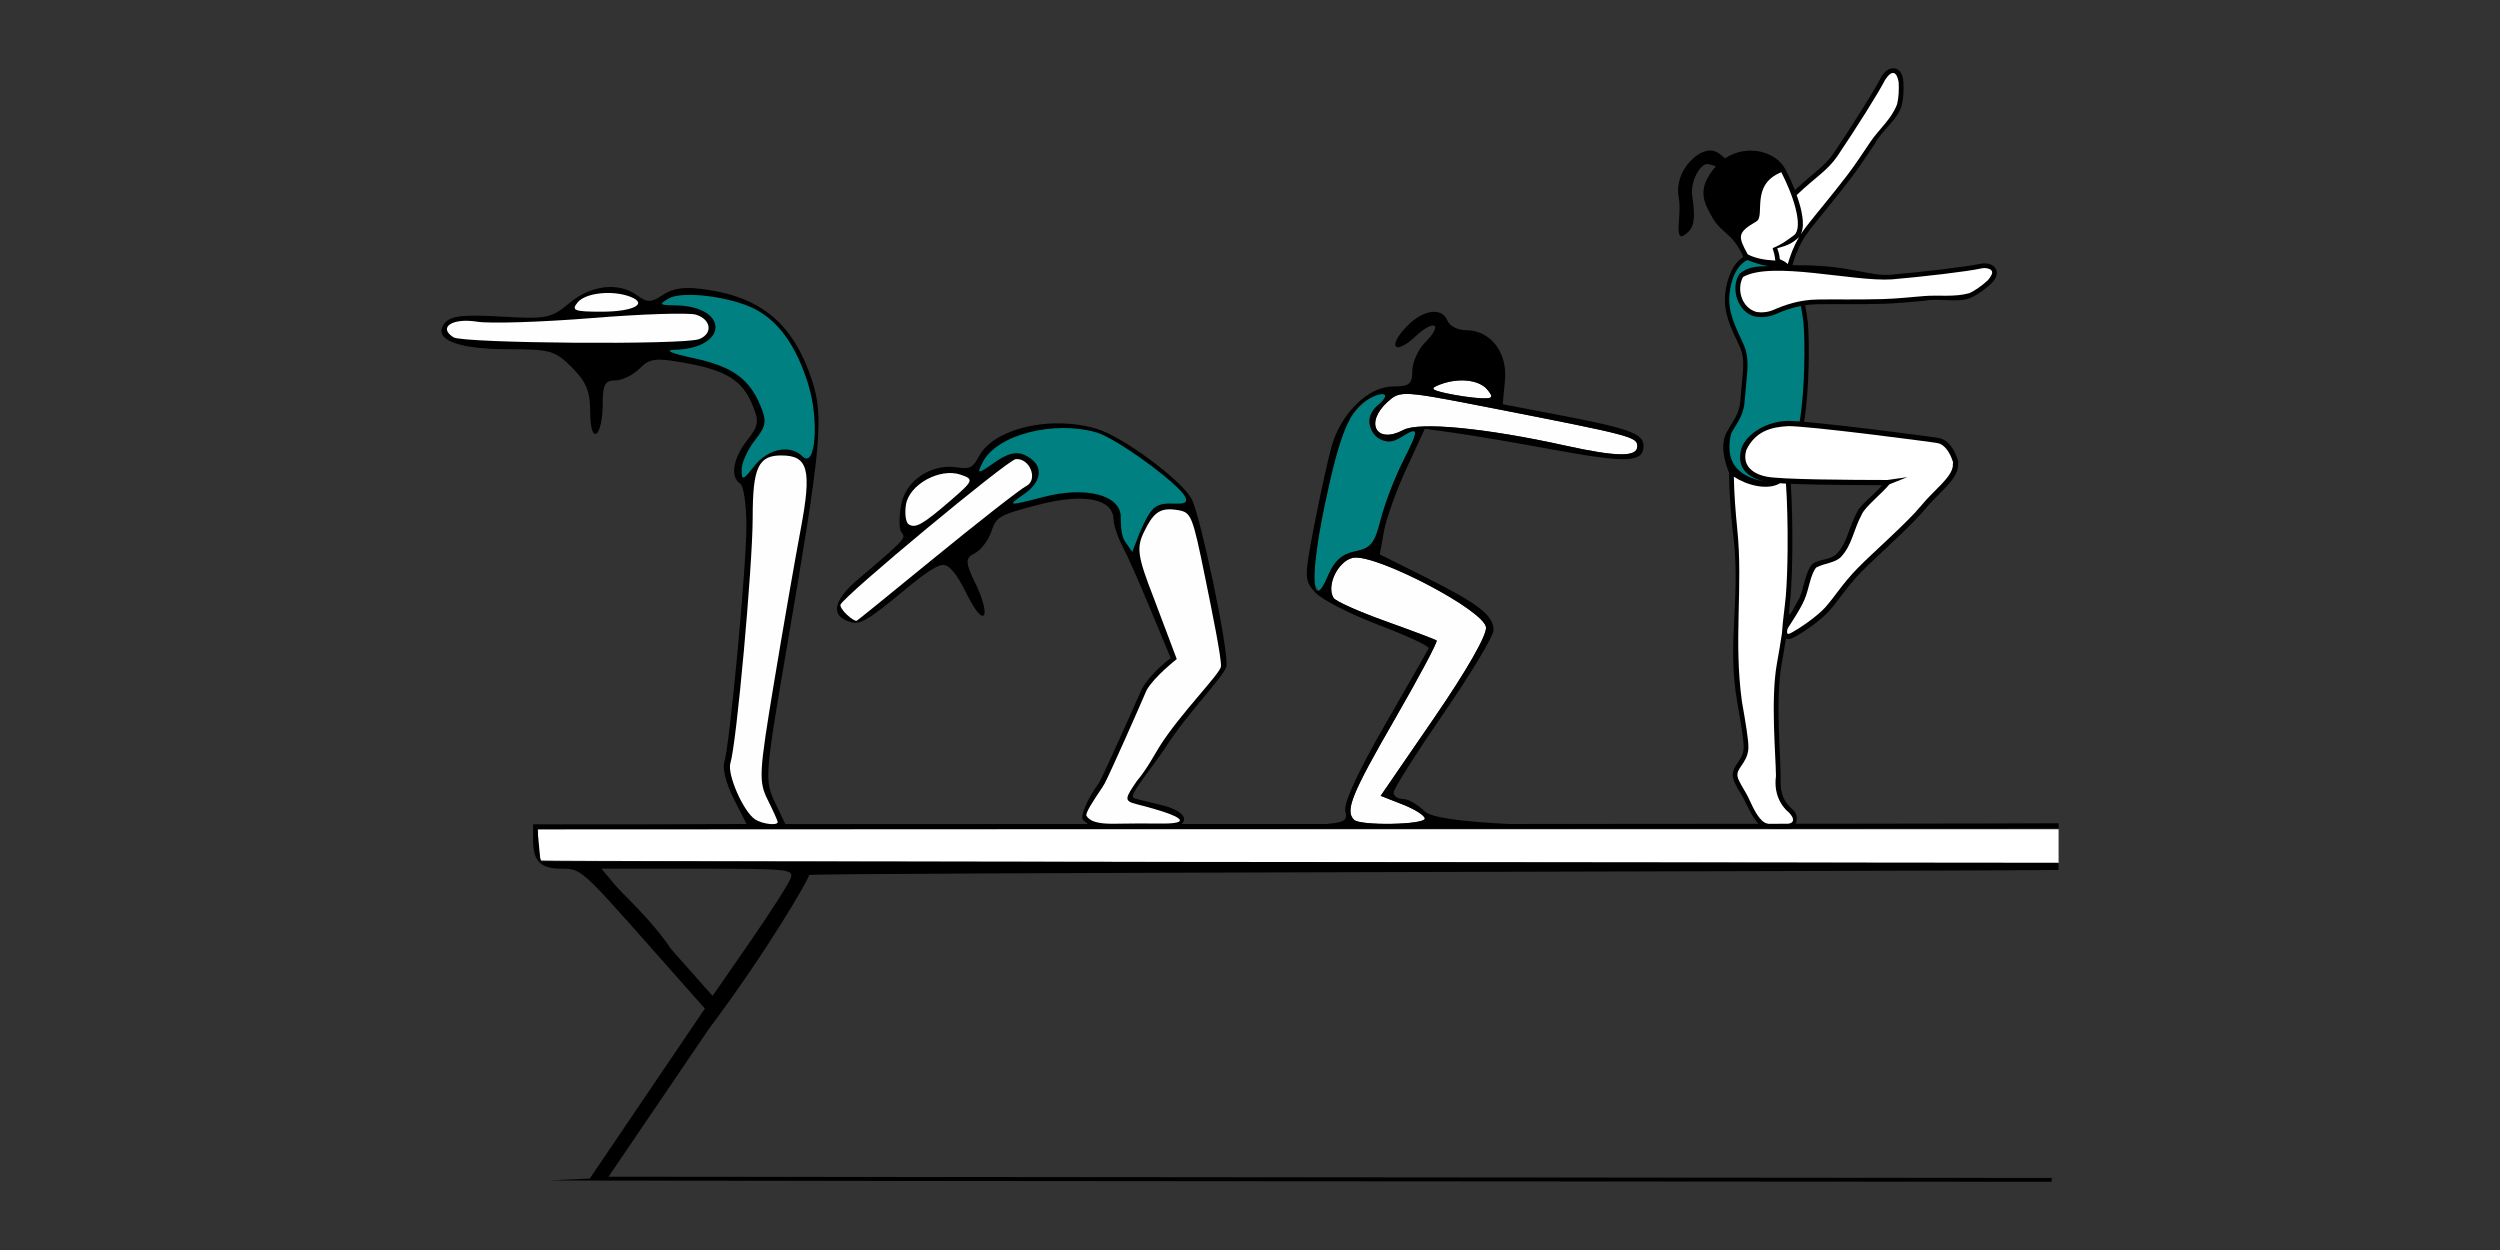 <?xml version="1.0" encoding="UTF-8" standalone="no"?>
<!-- Created with Inkscape (http://www.inkscape.org/) -->

<svg
   xmlns:dc="http://purl.org/dc/elements/1.1/"
   xmlns:cc="http://creativecommons.org/ns#"
   xmlns:rdf="http://www.w3.org/1999/02/22-rdf-syntax-ns#"
   xmlns:svg="http://www.w3.org/2000/svg"
   xmlns="http://www.w3.org/2000/svg"
   xmlns:sodipodi="http://sodipodi.sourceforge.net/DTD/sodipodi-0.dtd"
   xmlns:inkscape="http://www.inkscape.org/namespaces/inkscape"
   width="500"
   height="250"
   viewBox="0 0 500 250"
   id="svg2"
   version="1.1"
   inkscape:version="0.91 r13725"
   sodipodi:docname="bb420200.svg">
  <rect x="0" y="0" width="500" height="250" fill="#333333" stroke="none"/>
  <defs
     id="defs4" />
  <sodipodi:namedview
     id="base"
     pagecolor="#aedbd2"
     bordercolor="#666666"
     borderopacity="1.0"
     inkscape:pageopacity="0.23921569"
     inkscape:pageshadow="2"
     inkscape:zoom="2.0000001"
     inkscape:cx="287.26444"
     inkscape:cy="92.909044"
     inkscape:document-units="px"
     inkscape:current-layer="layer1"
     showgrid="false"
     fit-margin-top="0"
     fit-margin-left="0"
     fit-margin-right="0"
     fit-margin-bottom="0"
     inkscape:window-width="1536"
     inkscape:window-height="939"
     inkscape:window-x="45"
     inkscape:window-y="28"
     inkscape:window-maximized="0"
     showborder="true"
     borderlayer="true"
     units="px" />
  <g
     inkscape:label="Layer 1"
     inkscape:groupmode="layer"
     id="layer1"
     transform="translate(-70.357,-308.523)">
    <g
       id="g5741"
       transform="translate(-31.768,11.353)">
      <path
         inkscape:connector-curvature="0"
         id="path5685"
         d="m 480.619,310.824 c -0.832,0.073 -1.721,0.72 -2.318,1.887 -1.078,2.178 -5.893,9.849 -9.469,15.133 -1.801,2.662 -4.145,3.954 -7.734,7.355 -0.565,-1.459 -1.204,-2.866 -1.82,-4.047 -2.046,-3.921 -7.908,-5.144 -12.148,-2.309 -1.792,-1.674 -2.84,-1.892 -4.445,-1.248 -2.222,0.892 -5.75,4.577 -4.777,9.309 0.626,3.559 -1.446,9.918 1.973,6.547 1.26,-1.26 1.202,-3.615 0.711,-6.994 -0.491,-3.38 1.825,-6.584 2.977,-6.486 0.461,0.039 1.117,0.241 1.746,0.461 -2.003,2.267 -2.628,4.135 -2.488,5.779 0.141,1.655 0.997,3.001 1.709,4.348 0.864,1.636 2.223,2.691 3.436,3.811 1.083,0.999 2.233,2.676 2.795,4.215 -2.335,1.42 -3.294,4.819 -3.586,7.16 -0.521,4.557 1.736,8.007 3.035,11.084 0.619,1.466 0.624,3.317 0.471,5.018 -0.154,1.701 -0.304,3.287 -0.529,5.814 -0.211,2.37 -1.64,4.006 -2.553,5.705 -1.572,2.699 -0.588,5.964 0.33,8.363 0.019,3.519 0.317,7.556 0.699,11.328 1.843,13.28 -1.227,22.303 0.945,34.605 0.346,1.963 0.69,3.937 0.934,5.586 0.244,1.649 0.381,3.004 0.342,3.598 -0.083,1.266 -0.653,2.082 -1.223,2.918 -0.569,0.836 -1.167,1.755 -0.902,2.969 0.26,1.194 1.125,2.372 1.896,3.754 0.771,1.382 1.974,4.294 3.279,5.523 1.39,1.31 4.627,0.923 5.771,0.928 0.572,0.003 1.098,-0.064 1.434,-0.492 0.645,-1.595 0.416,-2.719 -0.604,-3.504 -2.333,-2.2 -2.299,-4.089 -2.25,-6.672 -0.041,-4.202 -1.039,-15.214 0.168,-22.115 0.342,-1.954 0.643,-3.665 0.887,-5.244 0.02,0.008 0.036,0.021 0.057,0.027 0.375,0.122 0.792,0.057 1.217,-0.141 1.53,-0.711 5.44,-3.257 7.441,-5.525 1.944,-2.202 3.476,-4.757 6.33,-7.689 1.425,-1.464 3.925,-3.76 6.406,-6.104 2.481,-2.343 4.942,-4.728 6.355,-6.453 2.732,-3.335 6.349,-5.676 6.635,-8.658 0.015,-0.153 -0.002,-0.238 -0.014,-0.336 -0.011,0.057 -0.005,0.117 -0.021,0.172 l 0.019,-0.209 c 9.9e-4,0.011 5.9e-4,0.026 0.002,0.037 0.056,-0.298 0.045,-0.616 -0.074,-0.92 -0.724,-2.304 -2.045,-4.009 -3.732,-4.332 -0.472,-0.09 -2.268,-0.337 -4.879,-0.68 -2.611,-0.343 -5.983,-0.77 -9.422,-1.186 -3.439,-0.415 -6.945,-0.819 -9.824,-1.111 -1.101,-0.112 -1.995,-0.189 -2.871,-0.264 1.118,-6.869 1.076,-16.36 0.754,-19.863 -0.053,-0.576 -0.269,-1.951 -0.533,-3.457 0.772,-0.113 1.587,-0.184 2.451,-0.199 3.579,-0.064 7.847,0.058 13.09,-0.086 2.642,-0.072 5.686,-0.384 8.314,-0.605 3.107,-0.648 6.75,0.576 9.445,-0.684 1.299,-0.62 2.62,-1.58 3.848,-2.697 2.503,-2.338 0.72,-4.616 -2.213,-4 -2.371,0.531 -11.362,1.615 -17.719,2.158 -4.75,0.406 -7.843,-2.016 -19.773,-1.889 0.64,-2.187 1.581,-4.652 3.547,-7.174 2.201,-2.823 4.98,-6.066 8.166,-10.232 1.605,-2.099 3.277,-4.661 4.758,-6.844 1.45,-2.822 4.695,-4.887 5.41,-7.773 0.335,-1.4 0.419,-3.031 0.322,-4.688 -0.138,-1.921 -1.112,-2.776 -2.182,-2.682 z m -20.344,83.107 c 1.644,0.069 3.487,0.124 5.49,0.164 4.451,0.088 9.188,0.106 12.783,0.111 -1.411,1.753 -4.1,3.669 -4.916,5.195 -0.945,1.766 -1.45,3.342 -1.977,4.73 -0.527,1.389 -1.066,2.582 -2.076,3.691 -1.537,1.514 -3.482,1.043 -5.002,2.17 -0.749,0.861 -1.131,2.055 -1.475,3.281 -0.344,1.226 -0.638,2.496 -1.074,3.48 -2.628,4.818 -2.168,4.128 -1.797,-0.307 0.214,-2.598 0.327,-5.865 0.359,-9.217 0.048,-4.898 -0.076,-9.885 -0.316,-13.301 z"
         style="color:#000000;font-style:normal;font-variant:normal;font-weight:normal;font-stretch:normal;font-size:medium;line-height:normal;font-family:sans-serif;text-indent:0;text-align:start;text-decoration:none;text-decoration-line:none;text-decoration-style:solid;text-decoration-color:#000000;letter-spacing:normal;word-spacing:normal;text-transform:none;direction:ltr;block-progression:tb;writing-mode:lr-tb;baseline-shift:baseline;text-anchor:start;white-space:normal;clip-rule:nonzero;display:inline;overflow:visible;visibility:visible;opacity:1;isolation:auto;mix-blend-mode:normal;color-interpolation:sRGB;color-interpolation-filters:linearRGB;solid-color:#000000;solid-opacity:1;fill:#000000;fill-opacity:1;fill-rule:evenodd;stroke:none;stroke-width:1.729;stroke-linecap:butt;stroke-linejoin:miter;stroke-miterlimit:4;stroke-dasharray:none;stroke-dashoffset:0;stroke-opacity:1;color-rendering:auto;image-rendering:auto;shape-rendering:auto;text-rendering:auto;enable-background:accumulate" />
      <path
         inkscape:connector-curvature="0"
         id="path5683"
         d="m 481.855,313.56 c 0.093,1.588 0.005,3.141 -0.299,4.412 -1.057,2.943 -3.643,5.055 -5.273,7.461 -1.487,2.193 -3.155,4.747 -4.727,6.803 -3.169,4.144 -5.938,7.373 -8.16,10.223 -0.422,0.541 -0.788,1.078 -1.127,1.613 0.265,-0.536 0.405,-1.161 0.432,-1.846 0.041,-1.078 -0.153,-2.307 -0.479,-3.594 -0.204,-0.804 -0.469,-1.627 -0.76,-2.447 3.737,-3.582 6.167,-4.874 8.154,-7.811 3.593,-5.308 8.354,-12.863 9.533,-15.244 1.469,-2.231 2.363,-1.475 2.705,0.43 z"
         style="color:#000000;font-style:normal;font-variant:normal;font-weight:normal;font-stretch:normal;font-size:medium;line-height:normal;font-family:sans-serif;text-indent:0;text-align:start;text-decoration:none;text-decoration-line:none;text-decoration-style:solid;text-decoration-color:#000000;letter-spacing:normal;word-spacing:normal;text-transform:none;direction:ltr;block-progression:tb;writing-mode:lr-tb;baseline-shift:baseline;text-anchor:start;white-space:normal;clip-rule:nonzero;display:inline;overflow:visible;visibility:visible;opacity:1;isolation:auto;mix-blend-mode:normal;color-interpolation:sRGB;color-interpolation-filters:linearRGB;solid-color:#000000;solid-opacity:1;fill:#ffffff;fill-opacity:1;fill-rule:evenodd;stroke:none;stroke-width:1.729;stroke-linecap:butt;stroke-linejoin:miter;stroke-miterlimit:4;stroke-dasharray:none;stroke-dashoffset:0;stroke-opacity:1;color-rendering:auto;image-rendering:auto;shape-rendering:auto;text-rendering:auto;enable-background:accumulate" />
      <path
         inkscape:connector-curvature="0"
         id="path5681"
         d="m 458.386,331.617 c 1.065,2.042 2.241,4.804 2.863,7.262 0.311,1.229 0.481,2.382 0.445,3.309 -0.035,0.927 -0.272,1.588 -0.688,1.961 -5.837,4.485 -4.247,0.772 -3.821,5.139 -2.101,-0.111 -4.08,-0.459 -5.53,-1.262 -1.915,-3.564 -2.177,-4.298 1.754,-6.574 1.84,-1.065 -1.291,-7.347 4.977,-9.834 z"
         style="color:#000000;font-style:normal;font-variant:normal;font-weight:normal;font-stretch:normal;font-size:medium;line-height:normal;font-family:sans-serif;text-indent:0;text-align:start;text-decoration:none;text-decoration-line:none;text-decoration-style:solid;text-decoration-color:#000000;letter-spacing:normal;word-spacing:normal;text-transform:none;direction:ltr;block-progression:tb;writing-mode:lr-tb;baseline-shift:baseline;text-anchor:start;white-space:normal;clip-rule:nonzero;display:inline;overflow:visible;visibility:visible;opacity:1;isolation:auto;mix-blend-mode:normal;color-interpolation:sRGB;color-interpolation-filters:linearRGB;solid-color:#000000;solid-opacity:1;fill:#ffffff;fill-opacity:1;fill-rule:evenodd;stroke:none;stroke-width:1.729;stroke-linecap:butt;stroke-linejoin:miter;stroke-miterlimit:4;stroke-dasharray:none;stroke-dashoffset:0;stroke-opacity:1;color-rendering:auto;image-rendering:auto;shape-rendering:auto;text-rendering:auto;enable-background:accumulate" />
      <path
         inkscape:connector-curvature="0"
         id="path5679"
         d="m 461.951,344.574 c -1.141,1.923 -1.795,3.766 -2.277,5.422 -0.046,-0.043 -0.085,-0.095 -0.133,-0.137 l 0.004,-0.004 c -0.396,-0.346 -0.916,-0.615 -1.475,-0.855 -1.3e-4,-0.028 0.008,-0.054 0.006,-0.082 -0.069,-0.841 -0.31,-1.579 -0.502,-2.096 2.182,-0.59 3.024,-0.999 4.377,-2.248 z"
         style="color:#000000;font-style:normal;font-variant:normal;font-weight:normal;font-stretch:normal;font-size:medium;line-height:normal;font-family:sans-serif;text-indent:0;text-align:start;text-decoration:none;text-decoration-line:none;text-decoration-style:solid;text-decoration-color:#000000;letter-spacing:normal;word-spacing:normal;text-transform:none;direction:ltr;block-progression:tb;writing-mode:lr-tb;baseline-shift:baseline;text-anchor:start;white-space:normal;clip-rule:nonzero;display:inline;overflow:visible;visibility:visible;opacity:1;isolation:auto;mix-blend-mode:normal;color-interpolation:sRGB;color-interpolation-filters:linearRGB;solid-color:#000000;solid-opacity:1;fill:#ffffff;fill-opacity:1;fill-rule:evenodd;stroke:none;stroke-width:1.729;stroke-linecap:butt;stroke-linejoin:miter;stroke-miterlimit:4;stroke-dasharray:none;stroke-dashoffset:0;stroke-opacity:1;color-rendering:auto;image-rendering:auto;shape-rendering:auto;text-rendering:auto;enable-background:accumulate" />
      <path
         inkscape:connector-curvature="0"
         id="path5677"
         d="m 451.601,349.185 c 1.561,0.569 2.65,0.993 4.232,1.195 -2.206,0.071 -4.089,0.066 -5.82,1.57 -1.944,2.958 -0.198,7.846 3.152,8.521 1.312,0.247 2.774,0.092 3.994,-0.441 1.467,-0.641 3.155,-1.28 5.141,-1.662 0.257,1.457 0.468,2.797 0.523,3.398 0.327,3.554 0.331,13.079 -0.76,19.691 -1.044,-0.08 -1.856,-0.122 -2.363,-0.107 -3.871,0.03 -8.179,2.352 -9.283,5.461 -1.144,4.127 1.497,5.975 4.82,6.713 0.081,0.018 0.24,0.029 0.334,0.045 -6.732,-1.059 -8.371,-4.67 -7.225,-9.701 0.904,-1.682 2.438,-3.478 2.672,-6.105 0.22,-2.47 0.366,-4.031 0.527,-5.812 0.161,-1.782 0.153,-3.866 -0.549,-5.529 -1.344,-3.183 -3.427,-6.459 -2.959,-10.549 0.359,-3.142 1.379,-4.83 2.281,-5.756 0.561,-0.576 0.983,-0.805 1.281,-0.932 z"
         style="color:#000000;font-style:normal;font-variant:normal;font-weight:normal;font-stretch:normal;font-size:medium;line-height:normal;font-family:sans-serif;text-indent:0;text-align:start;text-decoration:none;text-decoration-line:none;text-decoration-style:solid;text-decoration-color:#000000;letter-spacing:normal;word-spacing:normal;text-transform:none;direction:ltr;block-progression:tb;writing-mode:lr-tb;baseline-shift:baseline;text-anchor:start;white-space:normal;clip-rule:nonzero;display:inline;overflow:visible;visibility:visible;opacity:1;isolation:auto;mix-blend-mode:normal;color-interpolation:sRGB;color-interpolation-filters:linearRGB;solid-color:#000000;solid-opacity:1;fill:#008080;fill-opacity:1;fill-rule:evenodd;stroke:none;stroke-width:1.729;stroke-linecap:butt;stroke-linejoin:miter;stroke-miterlimit:4;stroke-dasharray:none;stroke-dashoffset:0;stroke-opacity:1;color-rendering:auto;image-rendering:auto;shape-rendering:auto;text-rendering:auto;enable-background:accumulate" />
      <path
         inkscape:connector-curvature="0"
         id="path5675"
         d="m 499.086,350.777 c 2.203,0.196 1.516,1.388 0.578,2.469 -1.176,1.071 -2.436,1.98 -3.615,2.543 -3.058,0.861 -6.139,0.343 -9.119,0.594 -2.641,0.223 -5.673,0.533 -8.26,0.604 -5.214,0.143 -9.466,0.021 -13.08,0.086 -3.68,0.066 -6.542,1.101 -8.809,2.092 -1.023,0.447 -2.33,0.588 -3.439,0.379 -2.943,-0.892 -3.922,-4.557 -2.619,-6.965 5.697,-3.289 22.02,0.953 29.729,0.471 6.386,-0.545 15.253,-1.595 17.846,-2.176 0.282,-0.063 0.546,-0.092 0.789,-0.096 z"
         style="color:#000000;font-style:normal;font-variant:normal;font-weight:normal;font-stretch:normal;font-size:medium;line-height:normal;font-family:sans-serif;text-indent:0;text-align:start;text-decoration:none;text-decoration-line:none;text-decoration-style:solid;text-decoration-color:#000000;letter-spacing:normal;word-spacing:normal;text-transform:none;direction:ltr;block-progression:tb;writing-mode:lr-tb;baseline-shift:baseline;text-anchor:start;white-space:normal;clip-rule:nonzero;display:inline;overflow:visible;visibility:visible;opacity:1;isolation:auto;mix-blend-mode:normal;color-interpolation:sRGB;color-interpolation-filters:linearRGB;solid-color:#000000;solid-opacity:1;fill:#ffffff;fill-opacity:1;fill-rule:evenodd;stroke:none;stroke-width:1.729;stroke-linecap:butt;stroke-linejoin:miter;stroke-miterlimit:4;stroke-dasharray:none;stroke-dashoffset:0;stroke-opacity:1;color-rendering:auto;image-rendering:auto;shape-rendering:auto;text-rendering:auto;enable-background:accumulate" />
      <path
         inkscape:connector-curvature="0"
         id="path5673"
         d="m 459.732,382.398 c 0.826,-0.024 3.099,0.154 5.967,0.445 2.868,0.292 6.37,0.693 9.805,1.107 3.435,0.415 6.805,0.843 9.412,1.186 2.607,0.342 4.507,0.611 4.816,0.67 1.088,0.209 2.291,1.538 2.945,3.641 l 0.006,0.021 0.008,0.019 c 0.065,0.163 0.065,0.272 0.023,0.41 l -0.033,0.104 0.014,0.107 c 0.011,0.1 0.009,0.209 0.014,0.158 -0.236,2.462 -3.639,4.721 -6.402,8.094 -1.334,1.628 -3.792,4.019 -6.266,6.355 -2.474,2.337 -4.966,4.625 -6.436,6.135 -2.934,3.015 -4.511,5.623 -6.367,7.727 -1.799,2.038 -5.847,4.692 -7.096,5.271 -0.27,0.125 -0.406,0.109 -0.453,0.094 -0.047,-0.015 -0.071,-0.031 -0.111,-0.137 -0.081,-0.211 -0.043,-0.733 0.178,-1.1 0.567,-0.942 2.26,-3.341 3.229,-5.527 0.498,-1.124 0.792,-2.429 1.127,-3.621 0.334,-1.193 0.719,-2.261 1.256,-2.879 1.69,-0.914 3.81,-0.899 4.986,-2.152 1.138,-1.249 1.743,-2.598 2.283,-4.023 0.541,-1.425 1.024,-2.935 1.92,-4.609 0.864,-1.616 3.879,-3.948 5.463,-5.869 l 3.568,-1.424 -3.973,0.568 c -3.636,-0.002 -9.018,-0.024 -13.828,-0.119 -2.405,-0.048 -4.668,-0.114 -6.494,-0.205 -1.826,-0.091 -3.242,-0.215 -3.834,-0.344 -3.315,-0.644 -4.914,-2.633 -4.049,-5.363 1.791,-3.683 4.843,-4.551 8.322,-4.74 z"
         style="color:#000000;font-style:normal;font-variant:normal;font-weight:normal;font-stretch:normal;font-size:medium;line-height:normal;font-family:sans-serif;text-indent:0;text-align:start;text-decoration:none;text-decoration-line:none;text-decoration-style:solid;text-decoration-color:#000000;letter-spacing:normal;word-spacing:normal;text-transform:none;direction:ltr;block-progression:tb;writing-mode:lr-tb;baseline-shift:baseline;text-anchor:start;white-space:normal;clip-rule:nonzero;display:inline;overflow:visible;visibility:visible;opacity:1;isolation:auto;mix-blend-mode:normal;color-interpolation:sRGB;color-interpolation-filters:linearRGB;solid-color:#000000;solid-opacity:1;fill:#ffffff;fill-opacity:1;fill-rule:evenodd;stroke:none;stroke-width:1.729;stroke-linecap:butt;stroke-linejoin:miter;stroke-miterlimit:4;stroke-dasharray:none;stroke-dashoffset:0;stroke-opacity:1;color-rendering:auto;image-rendering:auto;shape-rendering:auto;text-rendering:auto;enable-background:accumulate" />
      <path
         inkscape:connector-curvature="0"
         id="path5671"
         d="m 448.894,392.513 c 2.55,1.685 6.493,2.717 8.996,1.443 l 0.113,-0.062 0.043,-0.08 c 0.4,0.025 0.737,0.055 1.195,0.078 0.022,0.001 0.052,8.5e-4 0.074,0.002 0.239,3.345 0.378,8.396 0.33,13.328 -0.033,3.336 -0.146,6.589 -0.357,9.148 -0.252,2.737 -0.626,4.955 -0.771,7.455 -0.253,1.786 -0.619,3.817 -1.029,6.164 -1.247,7.125 -0.213,18.075 -0.17,22.427 -0.41,2.939 0.597,5.605 2.611,7.277 0.833,0.875 1.395,1.957 -0.252,2.295 -0.921,-0.004 -3.732,0.641 -5.124,-0.671 -1.478,-1.392 -2.301,-3.86 -3.101,-5.294 -0.8,-1.434 -1.611,-2.632 -1.799,-3.494 -0.183,-0.842 0.195,-1.402 0.76,-2.23 0.565,-0.829 1.285,-1.862 1.385,-3.391 0.053,-0.804 -0.103,-2.131 -0.35,-3.799 -0.246,-1.668 -0.589,-3.646 -0.936,-5.611 -1.7,-12.325 0.249,-23.023 -0.938,-34.535 -0.35,-3.456 -0.622,-7.175 -0.68,-10.449 z"
         style="color:#000000;font-style:normal;font-variant:normal;font-weight:normal;font-stretch:normal;font-size:medium;line-height:normal;font-family:sans-serif;text-indent:0;text-align:start;text-decoration:none;text-decoration-line:none;text-decoration-style:solid;text-decoration-color:#000000;letter-spacing:normal;word-spacing:normal;text-transform:none;direction:ltr;block-progression:tb;writing-mode:lr-tb;baseline-shift:baseline;text-anchor:start;white-space:normal;clip-rule:nonzero;display:inline;overflow:visible;visibility:visible;opacity:1;isolation:auto;mix-blend-mode:normal;color-interpolation:sRGB;color-interpolation-filters:linearRGB;solid-color:#000000;solid-opacity:1;fill:#ffffff;fill-opacity:1;fill-rule:evenodd;stroke:none;stroke-width:1.729;stroke-linecap:butt;stroke-linejoin:miter;stroke-miterlimit:4;stroke-dasharray:none;stroke-dashoffset:0;stroke-opacity:1;color-rendering:auto;image-rendering:auto;shape-rendering:auto;text-rendering:auto;enable-background:accumulate" />
      <g
         transform="translate(159.371,-585.62)"
         id="g4502">
        <path
           sodipodi:nodetypes="cscccc"
           id="path4175-8"
           transform="translate(-190.15,937.637)"
           d="m 240.514,111.004 0,2.791 c 0,1.536 0.297,3.09 0.658,3.451 0.241,0.241 262.296,0.444 303.447,0.559 l 0,-6.801 z"
           style="fill:#ffffff"
           inkscape:connector-curvature="0" />
        <path
           sodipodi:nodetypes="cscsscccccccccsccccccccscccccc"
           id="path18303-9"
           transform="translate(-190.15,937.637)"
           d="m 544.619,109.801 c -11.709,0.147 -242.314,0.217 -260.24,0.217 l -44.852,0 0,3.252 c 0,4.123 1.506,5.619 5.66,5.619 3.911,0 3.968,0.049 17.834,15.711 l 10.857,12.262 -11.51,17.002 -11.506,17 -7.885,0.355 c -2.973,0.134 258.032,0.239 300.266,0.287 l 0,-0.754 -288.635,-0.256 20.059,-29.537 c 11.785,-15.707 20.061,-30.106 20.061,-30.803 0,-0.468 233.113,-0.779 249.891,-1.002 l 0,-1.449 -303.613,-0.295 -0.309,-3.203 -0.309,-3.203 304.23,-0.141 z m -291.436,9.088 19.201,0 c 17.809,0 19.166,0.125 18.729,1.725 -0.259,0.949 -3.895,6.674 -8.08,12.723 l -7.611,10.998 -8.336,-9.406 c -3.819,-5.763 -9.589,-10.899 -11.119,-12.723 z"
           style="fill:#000000"
           inkscape:connector-curvature="0" />
      </g>
      <g
         id="g17864"
         transform="matrix(-0.315,-0.561,-0.561,0.315,2272.532,-464.8)"
         inkscape:transform-center-x="-26.492337"
         inkscape:transform-center-y="2.5690047" />
      <path
         inkscape:connector-curvature="0"
         id="path20689"
         d="m 394.228,373.247 c -1.371,0.034 -2.832,0.318 -4.225,0.867 -1.9,0.749 -1.652,1.043 1.459,1.727 2.062,0.453 5.086,0.891 6.717,0.973 2.5,0.125 2.72,-0.148 1.408,-1.729 -1.043,-1.257 -3.075,-1.894 -5.359,-1.838 z m -10.867,2.709 c -1.901,0.024 -2.608,0.578 -3.705,1.57 -4.665,4.222 -2.275,8.539 3.127,5.648 3.155,-1.689 16.459,-0.409 32.43,3.121 10.273,2.271 14.375,2.313 14.375,0.145 0,-1.904 -0.918,-2.146 -29.619,-7.764 -9.748,-1.908 -14.164,-2.752 -16.607,-2.721 z m -10.293,32.729 c -0.166,0.009 -0.315,0.029 -0.447,0.062 -2.976,0.747 -5.269,5.607 -3.781,8.014 0.405,0.656 5.098,2.755 10.43,4.664 5.331,1.909 9.913,3.639 10.18,3.844 0.267,0.205 -3.53,7.337 -8.438,15.852 -8.57,14.867 -9.911,18.186 -8.09,20.008 1.237,1.237 14.166,1.01 14.166,-0.248 0,-0.594 -1.986,-1.86 -4.414,-2.812 l -4.416,-1.732 10.715,-15.602 c 6.505,-9.472 10.573,-16.593 10.354,-18.125 -0.489,-3.413 -21.119,-14.218 -26.258,-13.924 z"
         style="fill:#fefefe" />
      <path
         inkscape:connector-curvature="0"
         id="path20691"
         d="m 378.517,375.834 c -1.688,-0.05 -5.445,3.018 -6.951,5.93 -2.617,5.061 -7.506,29.522 -6.445,32.248 0.776,1.994 1.15,1.746 2.635,-1.76 1.236,-2.916 2.783,-4.294 5.416,-4.82 3.129,-0.626 3.903,-1.591 5.109,-6.383 0.782,-3.105 2.811,-8.389 4.51,-11.742 3.268,-6.448 3.196,-6.991 -0.617,-4.609 -1.868,1.166 -2.809,1.134 -4.359,-0.152 -2.493,-2.069 -2.517,-4.329 -0.07,-6.359 1.048,-0.87 1.659,-1.829 1.357,-2.131 -0.144,-0.144 -0.343,-0.214 -0.584,-0.221 z"
         style="fill:#008080" />
      <path
         sodipodi:nodetypes="cssssssssscsssccsssscccsccsssccsscccssssccssssscsssssssssscsccsssscsccc"
         inkscape:connector-curvature="0"
         id="path20693"
         d="m 388.87,359.534 c -1.633,0.034 -3.681,1.081 -5.527,3.047 -3.816,4.062 -2.192,5.694 1.869,1.879 3.8,-3.57 5.635,-2.508 1.98,1.146 -1.432,1.432 -2.605,4.01 -2.605,5.729 0,2.656 -0.576,3.125 -3.846,3.125 -4.931,0 -10.441,5.37 -12.289,11.975 -0.754,2.696 -2.319,9.804 -3.477,15.795 -2.022,10.462 -2.014,10.994 0.201,13.441 1.268,1.401 6.977,4.322 12.686,6.49 5.709,2.169 10.211,4.276 10.004,4.684 -0.207,0.407 -4.186,7.361 -8.842,15.453 -5.391,9.369 -8.234,15.595 -7.83,17.141 0.584,2.232 -0.183,2.458 -9.549,2.844 -4.507,0.185 26.595,0.335 72.32,0.385 -8.97,-0.248 -43.556,-0.023 -46.879,-3.207 -1.375,-1.375 -3.344,-2.5 -4.375,-2.5 -1.031,0 -1.875,-0.574 -1.875,-1.277 0,-0.703 4.5,-7.825 10,-15.826 5.5,-8.001 10,-15.495 10,-16.652 0,-2.949 -2.976,-5.268 -13.561,-10.559 l -9.188,-4.592 0.824,-4.609 c 0.454,-2.535 2.479,-8.188 4.5,-12.562 l 3.676,-7.955 5.938,0.818 c 3.265,0.45 12.263,1.979 19.996,3.4 14.532,2.671 17.814,2.525 17.814,-0.801 0,-2.447 -2.82,-3.478 -16.898,-6.174 l -11.273,-2.158 0.457,-4.781 c 0.533,-5.587 -2.907,-10.021 -7.775,-10.021 -1.645,0 -3.315,-0.844 -3.711,-1.875 -0.477,-1.242 -1.496,-1.827 -2.766,-1.801 z m 5.357,13.713 c 2.285,-0.056 4.316,0.581 5.359,1.838 1.312,1.581 1.092,1.853 -1.408,1.729 -1.631,-0.081 -4.654,-0.52 -6.717,-0.973 -3.111,-0.684 -3.359,-0.977 -1.459,-1.727 1.393,-0.549 2.854,-0.834 4.225,-0.867 z m -10.867,2.709 c 2.444,-0.031 6.859,0.813 16.607,2.721 28.701,5.618 29.619,5.86 29.619,7.764 0,2.169 -4.102,2.126 -14.375,-0.145 -15.971,-3.53 -29.274,-4.81 -32.43,-3.121 -5.402,2.891 -7.792,-1.427 -3.127,-5.648 1.097,-0.992 1.804,-1.546 3.705,-1.57 z m -4.75,0.029 c 0.898,0.02 0.752,0.857 -0.867,2.201 -4.074,3.381 -0.044,9.306 4.43,6.512 3.813,-2.381 3.885,-1.839 0.617,4.609 -1.699,3.353 -3.728,8.637 -4.51,11.742 -1.207,4.792 -1.98,5.757 -5.109,6.383 -2.633,0.527 -4.18,1.904 -5.416,4.82 -3.277,7.736 -3.695,0.185 -0.764,-13.787 3.07,-14.632 5.092,-19.495 8.967,-21.568 1.199,-0.642 2.113,-0.924 2.652,-0.912 z m -5.543,32.699 c 5.139,-0.294 25.769,10.511 26.258,13.924 0.22,1.532 -3.849,8.653 -10.354,18.125 l -10.715,15.602 4.416,1.732 c 2.428,0.953 4.414,2.218 4.414,2.812 0,1.258 -12.93,1.485 -14.166,0.248 -1.821,-1.821 -0.48,-5.14 8.09,-20.008 4.908,-8.514 8.705,-15.647 8.438,-15.852 -0.267,-0.205 -4.848,-1.935 -10.18,-3.844 -5.331,-1.909 -10.024,-4.008 -10.43,-4.664 -1.488,-2.407 0.806,-7.267 3.781,-8.014 0.132,-0.033 0.281,-0.053 0.447,-0.062 z"
         style="fill:#000000" />
      <path
         inkscape:connector-curvature="0"
         id="path20744"
         d="m 223.898,354.571 c -2.655,0.081 -5.464,1.17 -7.885,3.207 -3.629,3.053 -4.534,3.234 -13.637,2.707 -7.497,-0.434 -10.094,-0.147 -11.246,1.24 -2.672,3.22 2.207,5.283 12.492,5.283 8.537,0 9.508,0.275 12.887,3.654 2.861,2.861 3.654,4.777 3.654,8.824 0,3.128 0.494,4.864 1.25,4.396 0.688,-0.425 1.25,-2.99 1.25,-5.699 0,-4.093 0.423,-4.926 2.5,-4.926 1.375,0 3.56,-1.06 4.855,-2.355 2.063,-2.063 3.188,-2.207 9.062,-1.158 8.276,1.477 11.492,3.467 13.521,8.367 1.392,3.36 1.27,4.18 -1.059,7.141 -2.813,3.576 -3.42,7.371 -1.381,8.631 0.688,0.425 1.248,4.255 1.246,8.512 -0.003,8.326 -3.34,43.867 -4.447,47.355 -0.369,1.164 0.487,4.389 1.904,7.168 l 2.578,5.053 -36.578,0.352 c -15.783,0.151 124.194,0.285 175.633,0.344 l 0,-0.658 -131.301,0 -2.117,-4.459 c -2.052,-4.324 -1.974,-5.287 2.529,-31.562 6.823,-39.805 7.344,-45.453 4.875,-52.887 -3.648,-10.983 -9.865,-16.333 -20.904,-17.988 -4.365,-0.655 -6.676,-0.395 -8.787,0.988 -2.456,1.609 -3.202,1.63 -5.236,0.143 -1.623,-1.187 -3.595,-1.735 -5.66,-1.672 z"
         style="fill:#000000"
         sodipodi:nodetypes="csssssssssssssscscccccccsssssc" />
      <path
         inkscape:connector-curvature="0"
         id="path20796"
         d="m 253.151,461.052 c -2.373,-1.57 -5.65,-9.06 -4.941,-11.293 1.22,-3.845 4.449,-39.429 4.452,-49.063 0.003,-10.016 1.118,-12.438 5.725,-12.438 5.383,0 6.127,2.826 3.881,14.746 -1.127,5.984 -3.517,19.722 -5.311,30.53 -3.047,18.355 -3.131,19.913 -1.277,23.63 1.092,2.188 1.985,4.174 1.985,4.412 0,0.776 -3.09,0.418 -4.513,-0.524 z"
         style="fill:#fefefe" />
      <path
         inkscape:connector-curvature="0"
         id="path20782"
         d="m 192.816,364.629 c -3.142,-1.99 -0.234,-3.913 4.718,-3.121 2.596,0.415 12.939,0.088 22.984,-0.727 10.046,-0.815 19.419,-1.116 20.83,-0.668 3.042,0.966 3.385,3.814 0.588,4.887 -3.088,1.185 -47.19,0.852 -49.12,-0.371 z"
         style="fill:#fefefe" />
      <path
         inkscape:connector-curvature="0"
         id="path20699"
         d="m 217.664,357.634 c 1.586,-1.911 6.961,-2.483 10.516,-1.119 3.666,1.407 0.622,2.994 -5.742,2.994 -5.484,0 -6.122,-0.25 -4.773,-1.875 z"
         style="fill:#fefefe" />
      <path
         inkscape:connector-curvature="0"
         id="path20755"
         d="m 250.446,391.113 c 0,-1.375 1.184,-4.005 2.631,-5.844 2.284,-2.904 2.434,-3.82 1.136,-6.953 -2.265,-5.467 -5.644,-7.857 -13.5,-9.545 -4.431,-0.952 -5.806,-1.575 -3.622,-1.64 10.835,-0.322 10.835,-8.776 0,-8.893 -3.105,-0.034 -3.249,-0.195 -1.22,-1.375 2.725,-1.584 12.379,-0.39 17.261,2.134 4.754,2.459 8.21,7.31 10.594,14.872 2.293,7.273 1.53,17.216 -1.117,14.569 -2.426,-2.426 -6.872,-1.552 -9.572,1.881 -2.326,2.957 -2.591,3.038 -2.591,0.794 z"
         style="fill:#008080" />
      <path
         sodipodi:nodetypes="csscscssssssssssssccccccccccsscssc"
         inkscape:connector-curvature="0"
         id="path20836"
         d="m 314.357,381.844 c -7.25,-0.158 -14.27,2.411 -16.473,6.631 -1.176,2.253 -1.804,2.562 -4.389,2.164 -2.193,-0.337 -4.395,0.104 -6.263,1.096 -2.401,1.276 -4.248,3.463 -4.802,6.086 -0.476,2.255 -0.535,4.771 -0.131,5.589 0.703,1.424 2.313,0.445 -8.353,9.436 -5.139,4.332 -5.831,7.359 -1.98,8.665 2.117,0.718 3.53,-0.092 11.133,-6.388 4.79,-3.966 6.549,-4.865 7.567,-4.959 1.243,-0.115 2.777,1.702 4.669,5.536 1.736,3.519 3.114,5.227 3.594,4.459 0.428,-0.685 -0.327,-3.487 -1.678,-6.225 -2.088,-4.231 -2.12,-5.143 -0.215,-6.083 1.233,-0.609 2.735,-2.557 3.337,-4.331 1.033,-3.047 1.563,-3.35 9.522,-5.418 8.992,-2.337 14.805,-1.213 14.932,2.887 0.037,1.197 0.855,3.667 1.821,5.491 0.966,1.823 3.321,7.119 5.234,11.767 l 4.388,10.538 c 0,0 -3.937,2.888 -5.748,6.13 -1.592,3.594 -7.19,16.171 -8.572,18.801 -2.533,3.418 -3.718,6.749 -3.305,7.286 1.626,2.111 4.357,1.557 11.183,1.668 l 6.365,-0.093 c 3.827,-0.221 3.859,-2.825 -1.037,-4.2 l -5.563,-1.373 c -0.877,-0.269 -1.359,-0.145 -0.32,-1.919 0.988,-1.709 4.561,-6.24 6.118,-8.677 4.176,-6.541 11.848,-14.322 12.032,-16.015 0.385,-3.546 -5.134,-29.703 -6.916,-33.313 -1.824,-3.691 -13.685,-12.514 -18.992,-14.126 -2.298,-0.698 -4.74,-1.054 -7.157,-1.107 z"
         style="fill:#000000;stroke:none" />
      <path
         sodipodi:nodetypes="sccsscs"
         inkscape:transform-center-y="-46.172819"
         inkscape:transform-center-x="40.403005"
         id="path20786"
         d="m 271.522,420.131 c -0.835,-0.771 -1.42,-1.68 -1.301,-2.02 0.593,-1.696 33.411,-28.96 35.045,-29.111 2.855,-0.264 4.563,4.173 2.078,5.399 -1.137,0.561 -9.804,7.347 -19.26,15.081 -9.457,7.734 -14.392,11.732 -14.623,11.846 -0.231,0.114 -1.103,-0.424 -1.938,-1.195 z"
         style="fill:#fefefe"
         inkscape:connector-curvature="0" />
      <path
         inkscape:transform-center-y="-55.504569"
         inkscape:transform-center-x="39.017756"
         id="path20784"
         d="m 283.854,402.037 c -0.574,-0.359 -0.817,-2.12 -0.541,-3.915 0.621,-4.04 6.773,-7.43 10.928,-6.021 2.706,0.918 2.599,1.203 -1.914,5.099 -5.678,4.901 -7.084,5.704 -8.473,4.836 z"
         style="fill:#fefefe"
         inkscape:connector-curvature="0" />
      <path
         inkscape:transform-center-y="-58.562705"
         inkscape:transform-center-x="10.066013"
         sodipodi:nodetypes="ssssssssssscs"
         inkscape:connector-curvature="0"
         id="path20768"
         d="m 327.159,405.511 c -0.989,-1.43 -0.828,-4.022 -0.894,-5.191 -0.24,-4.219 -7.163,-5.914 -15.393,-3.769 -7.178,1.871 -7.43,1.84 -4.023,-0.494 3.995,-2.738 4.045,-6.175 0.117,-7.927 -1.626,-0.725 -3.374,-0.27 -5.969,1.555 -3.392,2.385 -3.566,2.376 -2.298,-0.123 2.755,-5.431 14.221,-8.393 22.781,-5.885 3.936,1.153 16.363,10.193 17.682,12.862 0.532,1.077 0.02,1.417 -2.029,1.35 -3.987,-0.132 -4.729,0.482 -7.079,5.846 l -1.477,3.827 z"
         style="fill:#008080" />
      <path
         sodipodi:nodetypes="cscccccsssscscscsc"
         inkscape:connector-curvature="0"
         id="path20831"
         d="m 336.612,399.057 c -2.711,-0.199 -3.977,0.925 -5.731,4.593 -1.483,3.102 -1.218,4.875 1.954,13.018 l 4.643,12.32 c 0,0 -4.507,3.503 -6.032,6.219 -1.541,3.601 -7.036,16.04 -8.371,18.624 -0.146,0.241 -0.294,0.466 -0.436,0.733 -1.85,2.761 -3.532,5.278 -3.21,5.788 0.96,1.521 3.57,1.614 6.261,1.556 2.323,-0.05 6.091,-0.062 8.375,-0.027 6.319,0.096 5.575,-1.306 -4.751,-3.908 -2.522,-0.635 -2.065,-1.285 0.209,-4.636 1.978,-2.323 3.614,-5.447 4.59,-6.987 4.094,-6.463 12.022,-14.411 12.2,-15.857 0.178,-1.446 -1.808,-11.212 -3.227,-18.167 -2.426,-11.889 -2.737,-12.673 -5.218,-13.107 -0.452,-0.079 -0.87,-0.135 -1.257,-0.163 z"
         style="fill:#fefefe;stroke:none" />
    </g>
  </g>
</svg>
